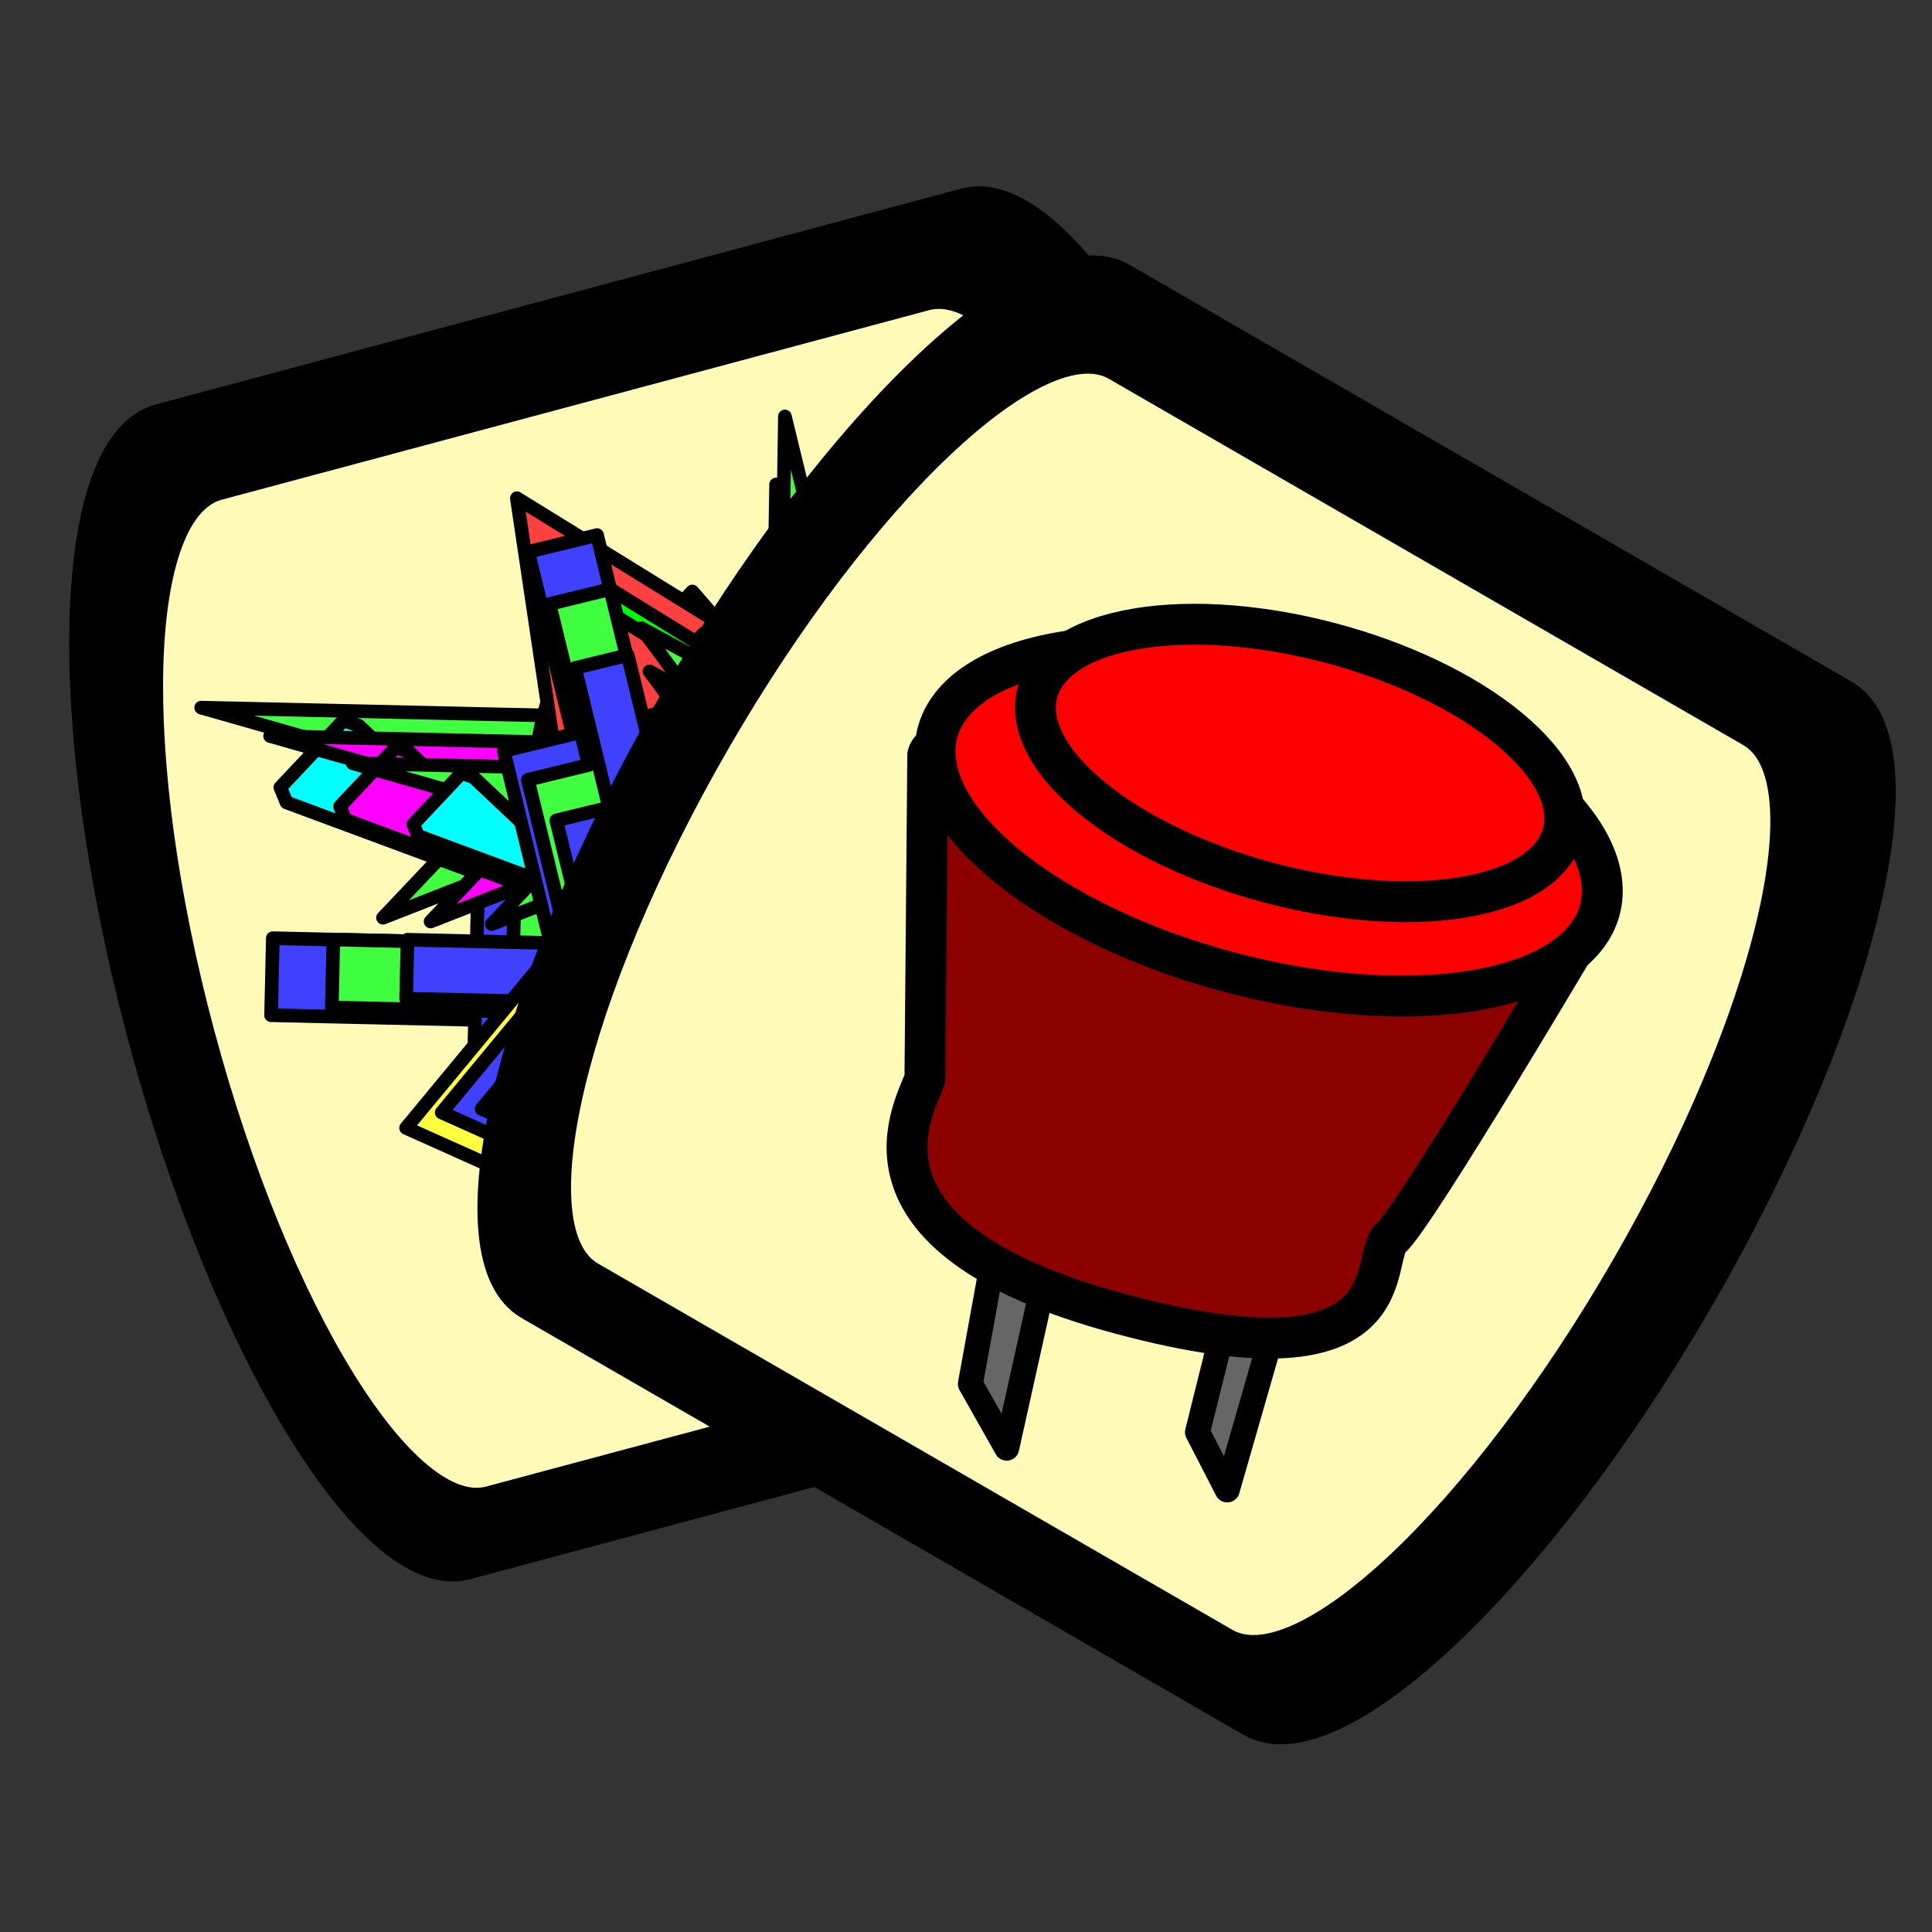 <?xml version="1.0" encoding="UTF-8" standalone="no"?>
<!DOCTYPE svg PUBLIC "-//W3C//DTD SVG 1.1//EN" "http://www.w3.org/Graphics/SVG/1.1/DTD/svg11.dtd">
<svg xmlns:xl="http://www.w3.org/1999/xlink" xmlns:dc="http://purl.org/dc/elements/1.1/" xmlns="http://www.w3.org/2000/svg" version="1.1" viewBox="0 0 850.394 850.394" width="850.394" height="850.394">
  <rect x="0" y="0" width="850.394" height="850.394" fill="#333333" stroke="none"/>
  <defs/>
  <g id="symbols" fill-opacity="1" stroke-dasharray="none" stroke-opacity="1" stroke="none" fill="none">
    <title>symbols</title>
    <g id="symbols: Layer 1">
      <title>Layer 1</title>
      <g id="Graphic_54">
        <path d="M 69.964 183.342 L 424.461 88.354 C 466.392 77.119 530.82 181.439 568.272 321.212 C 605.724 460.985 602.088 583.543 560.157 594.779 L 205.66 689.766 C 163.728 701.001 99.3 596.681 61.848 456.908 C 24.396 317.135 28.032 194.577 69.964 183.342 Z" fill="black"/>
        <path d="M 69.964 183.342 L 424.461 88.354 C 466.392 77.119 530.82 181.439 568.272 321.212 C 605.724 460.985 602.088 583.543 560.157 594.779 L 205.66 689.766 C 163.728 701.001 99.3 596.681 61.848 456.908 C 24.396 317.135 28.032 194.577 69.964 183.342 Z" stroke="black" stroke-linecap="round" stroke-linejoin="round" stroke-width="11"/>
      </g>
      <g id="Graphic_53">
        <path d="M 96.142 214.655 L 407.635 131.19 C 444.48 121.318 501.092 212.983 534 335.8 C 566.909 458.617 563.714 566.308 526.869 576.18 L 215.376 659.644 C 178.531 669.517 121.919 577.852 89.011 455.035 C 56.102 332.218 59.297 224.527 96.142 214.655 Z" fill="#fffab7"/>
        <path d="M 96.142 214.655 L 407.635 131.19 C 444.48 121.318 501.092 212.983 534 335.8 C 566.909 458.617 563.714 566.308 526.869 576.18 L 215.376 659.644 C 178.531 669.517 121.919 577.852 89.011 455.035 C 56.102 332.218 59.297 224.527 96.142 214.655 Z" stroke="black" stroke-linecap="round" stroke-linejoin="round" stroke-width="11"/>
      </g>
      <g id="Graphic_43">
        <path d="M 304.752 260.341 L 354.219 317.503 L 518.414 321.23 L 384.792 352.83 L 434.259 409.992 L 347.796 333.799 L 168.587 403.96 L 220.597 349.103 L 88.547 311.471 L 252.742 315.199 Z" fill="#40ff40"/>
        <path d="M 304.752 260.341 L 354.219 317.503 L 518.414 321.23 L 384.792 352.83 L 434.259 409.992 L 347.796 333.799 L 168.587 403.96 L 220.597 349.103 L 88.547 311.471 L 252.742 315.199 Z" stroke="black" stroke-linecap="round" stroke-linejoin="round" stroke-width="6"/>
      </g>
      <g id="Graphic_42">
        <path d="M 120.088 412.954 L 209.844 414.992 L 210.614 381.068 L 300.317 383.105 L 299.547 417.028 L 389.303 419.066 L 388.534 452.969 L 298.777 450.932 L 298.007 484.855 L 208.305 482.819 L 209.075 448.895 L 119.318 446.858 Z" fill="#4040ff"/>
        <path d="M 120.088 412.954 L 209.844 414.992 L 210.614 381.068 L 300.317 383.105 L 299.547 417.028 L 389.303 419.066 L 388.534 452.969 L 298.777 450.932 L 298.007 484.855 L 208.305 482.819 L 209.075 448.895 L 119.318 446.858 Z" stroke="black" stroke-linecap="round" stroke-linejoin="round" stroke-width="6"/>
      </g>
      <g id="Graphic_41">
        <path d="M 151.164 317.103 L 157.954 319.416 L 368.211 517.467 L 370.926 524.107 L 343.17 553.573 L 336.381 551.259 L 222.829 389.066 L 126.124 353.208 L 123.409 346.569 Z" fill="aqua"/>
        <path d="M 151.164 317.103 L 157.954 319.416 L 368.211 517.467 L 370.926 524.107 L 343.17 553.573 L 336.381 551.259 L 222.829 389.066 L 126.124 353.208 L 123.409 346.569 Z" stroke="black" stroke-linecap="round" stroke-linejoin="round" stroke-width="6"/>
      </g>
      <g id="Graphic_40">
        <path d="M 272.395 386.564 C 288.329 415.924 302.478 297.362 302.478 297.362 C 302.478 297.362 317.951 373.872 303.257 403.871 C 288.562 433.871 263.733 434.39 247.799 405.03 C 231.864 375.67 230.859 327.55 245.553 297.551 C 260.248 267.551 256.461 357.205 272.395 386.564 Z" fill="#c0c0ff"/>
        <path d="M 272.395 386.564 C 288.329 415.924 302.478 297.362 302.478 297.362 C 302.478 297.362 317.951 373.872 303.257 403.871 C 288.562 433.871 263.733 434.39 247.799 405.03 C 231.864 375.67 230.859 327.55 245.553 297.551 C 260.248 267.551 256.461 357.205 272.395 386.564 Z" stroke="black" stroke-linecap="round" stroke-linejoin="round" stroke-width="6"/>
      </g>
      <g id="Graphic_39">
        <path d="M 227.496 219.29 L 434.298 346.972 L 286.247 282.743 L 244.714 334.938 Z" fill="#ff4040"/>
        <path d="M 227.496 219.29 L 434.298 346.972 L 286.247 282.743 L 244.714 334.938 Z" stroke="black" stroke-linecap="round" stroke-linejoin="round" stroke-width="6"/>
      </g>
      <g id="Graphic_38">
        <path d="M 347.81 311.561 L 392.49 405.938 L 497.781 440.073 L 467.685 475.195 C 426.456 432.251 351.419 398.406 313.952 351.072 Z" fill="#ffc0ff"/>
        <path d="M 347.81 311.561 L 392.49 405.938 L 497.781 440.073 L 467.685 475.195 C 426.456 432.251 351.419 398.406 313.952 351.072 Z" stroke="black" stroke-linecap="round" stroke-linejoin="round" stroke-width="6"/>
      </g>
      <g id="Graphic_37">
        <path d="M 452.645 473.518 L 370.389 574.596 L 288.94 459.901 L 402.42 512.666 L 451.328 435.105 Z" fill="#ffff40"/>
        <path d="M 452.645 473.518 L 370.389 574.596 L 288.94 459.901 L 402.42 512.666 L 451.328 435.105 Z" stroke="black" stroke-linecap="round" stroke-linejoin="round" stroke-width="6"/>
      </g>
      <g id="Graphic_36">
        <path d="M 309.731 278.831 L 353.397 329.289 L 498.336 332.579 L 380.384 360.474 L 424.05 410.932 L 347.727 343.674 L 189.535 405.608 L 235.445 357.183 L 118.881 323.965 L 263.82 327.256 Z" fill="fuchsia"/>
        <path d="M 309.731 278.831 L 353.397 329.289 L 498.336 332.579 L 380.384 360.474 L 424.05 410.932 L 347.727 343.674 L 189.535 405.608 L 235.445 357.183 L 118.881 323.965 L 263.82 327.256 Z" stroke="black" stroke-linecap="round" stroke-linejoin="round" stroke-width="6"/>
      </g>
      <g id="Graphic_35">
        <path d="M 146.723 413.547 L 225.953 415.345 L 226.633 385.4 L 305.816 387.198 L 305.136 417.143 L 384.367 418.942 L 383.688 448.869 L 304.457 447.07 L 303.777 477.016 L 224.594 475.218 L 225.274 445.273 L 146.043 443.474 Z" fill="#40ff40"/>
        <path d="M 146.723 413.547 L 225.953 415.345 L 226.633 385.4 L 305.816 387.198 L 305.136 417.143 L 384.367 418.942 L 383.688 448.869 L 304.457 447.07 L 303.777 477.016 L 224.594 475.218 L 225.274 445.273 L 146.043 443.474 Z" stroke="black" stroke-linecap="round" stroke-linejoin="round" stroke-width="6"/>
      </g>
      <g id="Graphic_34">
        <path d="M 174.155 328.937 L 180.148 330.979 L 365.748 505.803 L 368.144 511.664 L 343.644 537.675 L 337.65 535.633 L 237.415 392.46 L 152.051 360.808 L 149.655 354.947 Z" fill="fuchsia"/>
        <path d="M 174.155 328.937 L 180.148 330.979 L 365.748 505.803 L 368.144 511.664 L 343.644 537.675 L 337.65 535.633 L 237.415 392.46 L 152.051 360.808 L 149.655 354.947 Z" stroke="black" stroke-linecap="round" stroke-linejoin="round" stroke-width="6"/>
      </g>
      <g id="Graphic_33">
        <path d="M 281.168 390.252 C 295.234 416.168 307.724 311.51 307.724 311.51 C 307.724 311.51 321.382 379.048 308.411 405.529 C 295.44 432.011 273.522 432.469 259.457 406.552 C 245.391 380.635 244.504 338.158 257.475 311.677 C 270.446 285.196 267.103 364.335 281.168 390.252 Z" fill="#c0c0ff"/>
        <path d="M 281.168 390.252 C 295.234 416.168 307.724 311.51 307.724 311.51 C 307.724 311.51 321.382 379.048 308.411 405.529 C 295.44 432.011 273.522 432.469 259.457 406.552 C 245.391 380.635 244.504 338.158 257.475 311.677 C 270.446 285.196 267.103 364.335 281.168 390.252 Z" stroke="black" stroke-linecap="round" stroke-linejoin="round" stroke-width="6"/>
      </g>
      <g id="Graphic_32">
        <path d="M 241.535 242.594 L 424.085 355.303 L 293.396 298.606 L 256.734 344.68 Z" fill="lime"/>
        <path d="M 241.535 242.594 L 424.085 355.303 L 293.396 298.606 L 256.734 344.68 Z" stroke="black" stroke-linecap="round" stroke-linejoin="round" stroke-width="6"/>
      </g>
      <g id="Graphic_31">
        <path d="M 347.74 324.044 L 387.18 407.354 L 480.123 437.486 L 453.556 468.488 C 417.162 430.58 350.925 400.705 317.852 358.922 Z" fill="#ffc0ff"/>
        <path d="M 347.74 324.044 L 387.18 407.354 L 480.123 437.486 L 453.556 468.488 C 417.162 430.58 350.925 400.705 317.852 358.922 Z" stroke="black" stroke-linecap="round" stroke-linejoin="round" stroke-width="6"/>
      </g>
      <g id="Graphic_30">
        <path d="M 440.28 467.008 L 367.67 556.233 L 295.774 454.988 L 395.945 501.565 L 439.118 433.1 Z" fill="#4040ff"/>
        <path d="M 440.28 467.008 L 367.67 556.233 L 295.774 454.988 L 395.945 501.565 L 439.118 433.1 Z" stroke="black" stroke-linecap="round" stroke-linejoin="round" stroke-width="6"/>
      </g>
      <g id="Graphic_29">
        <path d="M 320.711 296.817 L 358.576 340.571 L 484.26 343.424 L 381.978 367.613 L 419.843 411.367 L 353.659 353.045 L 216.483 406.751 L 256.295 364.76 L 155.216 335.955 L 280.9 338.808 Z" fill="#40ff40"/>
        <path d="M 320.711 296.817 L 358.576 340.571 L 484.26 343.424 L 381.978 367.613 L 419.843 411.367 L 353.659 353.045 L 216.483 406.751 L 256.295 364.76 L 155.216 335.955 L 280.9 338.808 Z" stroke="black" stroke-linecap="round" stroke-linejoin="round" stroke-width="6"/>
      </g>
      <g id="Graphic_28">
        <path d="M 179.359 413.635 L 248.064 415.195 L 248.653 389.228 L 317.317 390.786 L 316.727 416.753 L 385.432 418.313 L 384.842 444.265 L 316.138 442.705 L 315.548 468.672 L 246.885 467.113 L 247.475 441.146 L 178.77 439.587 Z" fill="#4040ff"/>
        <path d="M 179.359 413.635 L 248.064 415.195 L 248.653 389.228 L 317.317 390.786 L 316.727 416.753 L 385.432 418.313 L 384.842 444.265 L 316.138 442.705 L 315.548 468.672 L 246.885 467.113 L 247.475 441.146 L 178.77 439.587 Z" stroke="black" stroke-linecap="round" stroke-linejoin="round" stroke-width="6"/>
      </g>
      <g id="Graphic_27">
        <path d="M 203.147 340.265 L 208.344 342.036 L 369.286 493.635 L 371.364 498.717 L 350.119 521.272 L 344.922 519.501 L 258.003 395.349 L 183.979 367.902 L 181.901 362.82 Z" fill="aqua"/>
        <path d="M 203.147 340.265 L 208.344 342.036 L 369.286 493.635 L 371.364 498.717 L 350.119 521.272 L 344.922 519.501 L 258.003 395.349 L 183.979 367.902 L 181.901 362.82 Z" stroke="black" stroke-linecap="round" stroke-linejoin="round" stroke-width="6"/>
      </g>
      <g id="Graphic_26">
        <path d="M 295.943 393.435 C 308.14 415.908 318.971 325.154 318.971 325.154 C 318.971 325.154 330.815 383.719 319.567 406.683 C 308.319 429.646 289.313 430.043 277.116 407.569 C 264.919 385.096 264.15 348.262 275.398 325.299 C 286.645 302.336 283.746 370.961 295.943 393.435 Z" fill="#c0c0ff"/>
        <path d="M 295.943 393.435 C 308.14 415.908 318.971 325.154 318.971 325.154 C 318.971 325.154 330.815 383.719 319.567 406.683 C 308.319 429.646 289.313 430.043 277.116 407.569 C 264.919 385.096 264.15 348.262 275.398 325.299 C 286.645 302.336 283.746 370.961 295.943 393.435 Z" stroke="black" stroke-linecap="round" stroke-linejoin="round" stroke-width="6"/>
      </g>
      <g id="Graphic_25">
        <path d="M 261.575 265.394 L 419.873 363.129 L 306.547 313.964 L 274.755 353.917 Z" fill="#ff4040"/>
        <path d="M 261.575 265.394 L 419.873 363.129 L 306.547 313.964 L 274.755 353.917 Z" stroke="black" stroke-linecap="round" stroke-linejoin="round" stroke-width="6"/>
      </g>
      <g id="Graphic_24">
        <path d="M 353.671 336.023 L 387.871 408.265 L 468.466 434.393 L 445.429 461.277 C 413.87 428.406 356.433 402.499 327.754 366.267 Z" fill="#ffc0ff"/>
        <path d="M 353.671 336.023 L 387.871 408.265 L 468.466 434.393 L 445.429 461.277 C 413.87 428.406 356.433 402.499 327.754 366.267 Z" stroke="black" stroke-linecap="round" stroke-linejoin="round" stroke-width="6"/>
      </g>
      <g id="Graphic_23">
        <path d="M 433.917 459.994 L 370.953 537.365 L 308.608 449.57 L 395.472 489.96 L 432.909 430.591 Z" fill="#ffff40"/>
        <path d="M 433.917 459.994 L 370.953 537.365 L 308.608 449.57 L 395.472 489.96 L 432.909 430.591 Z" stroke="black" stroke-linecap="round" stroke-linejoin="round" stroke-width="6"/>
      </g>
      <g id="Graphic_22">
        <path d="M 442.416 363.297 L 403.393 420.875 L 439.182 567.691 L 379.276 456.459 L 340.254 514.036 L 387.38 419.046 L 282.346 276.482 L 343.487 309.642 L 345.486 183.32 L 381.275 330.137 Z" fill="#40ff40"/>
        <path d="M 442.416 363.297 L 403.393 420.875 L 439.182 567.691 L 379.276 456.459 L 340.254 514.036 L 387.38 419.046 L 282.346 276.482 L 343.487 309.642 L 345.486 183.32 L 381.275 330.137 Z" stroke="black" stroke-linecap="round" stroke-linejoin="round" stroke-width="6"/>
      </g>
      <g id="Graphic_21">
        <path d="M 262.803 235.519 L 282.367 315.776 L 312.701 308.382 L 332.253 388.591 L 301.919 395.985 L 321.483 476.242 L 291.168 483.632 L 271.604 403.375 L 241.271 410.769 L 221.719 330.56 L 252.052 323.166 L 232.488 242.909 Z" fill="#4040ff"/>
        <path d="M 262.803 235.519 L 282.367 315.776 L 312.701 308.382 L 332.253 388.591 L 301.919 395.985 L 321.483 476.242 L 291.168 483.632 L 271.604 403.375 L 241.271 410.769 L 221.719 330.56 L 252.052 323.166 L 232.488 242.909 Z" stroke="black" stroke-linecap="round" stroke-linejoin="round" stroke-width="6"/>
      </g>
      <g id="Graphic_19">
        <path d="M 322.528 364.599 C 300.229 385.753 408.972 370.093 408.972 370.093 C 408.972 370.093 344.658 402.065 314.496 396.149 C 284.334 390.234 277.96 368.29 300.26 347.136 C 322.558 325.983 365.086 313.63 395.248 319.546 C 425.41 325.461 344.827 343.445 322.528 364.599 Z" fill="#c0c0ff"/>
        <path d="M 322.528 364.599 C 300.229 385.753 408.972 370.093 408.972 370.093 C 408.972 370.093 344.658 402.065 314.496 396.149 C 284.334 390.234 277.96 368.29 300.26 347.136 C 322.558 325.983 365.086 313.63 395.248 319.546 C 425.41 325.461 344.827 343.445 322.528 364.599 Z" stroke="black" stroke-linecap="round" stroke-linejoin="round" stroke-width="6"/>
      </g>
      <g id="Graphic_18">
        <path d="M 460.503 284.86 L 396.272 499.063 L 418.099 352.186 L 361.82 327.703 Z" fill="#ff4040"/>
        <path d="M 460.503 284.86 L 396.272 499.063 L 418.099 352.186 L 361.82 327.703 Z" stroke="black" stroke-linecap="round" stroke-linejoin="round" stroke-width="6"/>
      </g>
      <g id="Graphic_17">
        <path d="M 407.148 413.764 L 333.909 475.948 L 328.646 577.655 L 290.264 559.271 C 318.613 512.402 330.823 437.653 363.969 393.081 Z" fill="#ffc0ff"/>
        <path d="M 407.148 413.764 L 333.909 475.948 L 328.646 577.655 L 290.264 559.271 C 318.613 512.402 330.823 437.653 363.969 393.081 Z" stroke="black" stroke-linecap="round" stroke-linejoin="round" stroke-width="6"/>
      </g>
      <g id="Graphic_16">
        <path d="M 288.173 545.505 L 178.75 496.47 L 261.29 396.768 L 241.419 510.19 L 321.999 535.187 Z" fill="#ffff40"/>
        <path d="M 288.173 545.505 L 178.75 496.47 L 261.29 396.768 L 241.419 510.19 L 321.999 535.187 Z" stroke="black" stroke-linecap="round" stroke-linejoin="round" stroke-width="6"/>
      </g>
      <g id="Graphic_15">
        <path d="M 427.168 372.126 L 392.722 422.951 L 424.314 552.55 L 371.433 454.362 L 336.987 505.187 L 378.587 421.337 L 285.871 295.491 L 339.842 324.763 L 341.606 213.255 L 373.197 342.854 Z" fill="fuchsia"/>
        <path d="M 427.168 372.126 L 392.722 422.951 L 424.314 552.55 L 371.433 454.362 L 336.987 505.187 L 378.587 421.337 L 285.871 295.491 L 339.842 324.763 L 341.606 213.255 L 373.197 342.854 Z" stroke="black" stroke-linecap="round" stroke-linejoin="round" stroke-width="6"/>
      </g>
      <g id="Graphic_14">
        <path d="M 268.62 259.333 L 285.889 330.178 L 312.665 323.651 L 329.924 394.453 L 303.148 400.98 L 320.418 471.825 L 293.658 478.349 L 276.388 407.503 L 249.612 414.031 L 232.353 343.228 L 259.129 336.701 L 241.86 265.856 Z" fill="#40ff40"/>
        <path d="M 268.62 259.333 L 285.889 330.178 L 312.665 323.651 L 329.924 394.453 L 303.148 400.98 L 320.418 471.825 L 293.658 478.349 L 276.388 407.503 L 249.612 414.031 L 232.353 343.228 L 259.129 336.701 L 241.86 265.856 Z" stroke="black" stroke-linecap="round" stroke-linejoin="round" stroke-width="6"/>
      </g>
      <g id="Graphic_12">
        <path d="M 321.34 373.275 C 301.657 391.948 397.647 378.124 397.647 378.124 C 397.647 378.124 340.875 406.347 314.25 401.125 C 287.626 395.903 281.999 376.533 301.683 357.86 C 321.367 339.187 358.907 328.283 385.532 333.505 C 412.156 338.727 341.025 354.602 321.34 373.275 Z" fill="#c0c0ff"/>
        <path d="M 321.34 373.275 C 301.657 391.948 397.647 378.124 397.647 378.124 C 397.647 378.124 340.875 406.347 314.25 401.125 C 287.626 395.903 281.999 376.533 301.683 357.86 C 321.367 339.187 358.907 328.283 385.532 333.505 C 412.156 338.727 341.025 354.602 321.34 373.275 Z" stroke="black" stroke-linecap="round" stroke-linejoin="round" stroke-width="6"/>
      </g>
      <g id="Graphic_11">
        <path d="M 443.134 302.887 L 386.436 491.97 L 405.704 362.317 L 356.024 340.706 Z" fill="lime"/>
        <path d="M 443.134 302.887 L 386.436 491.97 L 405.704 362.317 L 356.024 340.706 Z" stroke="black" stroke-linecap="round" stroke-linejoin="round" stroke-width="6"/>
      </g>
      <g id="Graphic_10">
        <path d="M 396.037 416.674 L 331.387 471.566 L 326.74 561.345 L 292.86 545.117 C 317.884 503.744 328.662 437.761 357.921 398.417 Z" fill="#ffc0ff"/>
        <path d="M 396.037 416.674 L 331.387 471.566 L 326.74 561.345 L 292.86 545.117 C 317.884 503.744 328.662 437.761 357.921 398.417 Z" stroke="black" stroke-linecap="round" stroke-linejoin="round" stroke-width="6"/>
      </g>
      <g id="Graphic_9">
        <path d="M 291.014 532.966 L 194.423 489.681 L 267.284 401.671 L 249.743 501.792 L 320.873 523.857 Z" fill="#4040ff"/>
        <path d="M 291.014 532.966 L 194.423 489.681 L 267.284 401.671 L 249.743 501.792 L 320.873 523.857 Z" stroke="black" stroke-linecap="round" stroke-linejoin="round" stroke-width="6"/>
      </g>
      <g id="Graphic_8">
        <path d="M 413.798 386.168 L 383.929 430.24 L 411.323 542.622 L 365.468 457.479 L 335.598 501.551 L 371.671 428.841 L 291.273 319.714 L 338.073 345.097 L 339.603 248.403 L 366.998 360.785 Z" fill="#40ff40"/>
        <path d="M 413.798 386.168 L 383.929 430.24 L 411.323 542.622 L 365.468 457.479 L 335.598 501.551 L 371.671 428.841 L 291.273 319.714 L 338.073 345.097 L 339.603 248.403 L 366.998 360.785 Z" stroke="black" stroke-linecap="round" stroke-linejoin="round" stroke-width="6"/>
      </g>
      <g id="Graphic_7">
        <path d="M 276.313 288.359 L 291.289 349.793 L 314.507 344.133 L 329.474 405.529 L 306.255 411.189 L 321.23 472.622 L 298.025 478.279 L 283.05 416.845 L 259.831 422.505 L 244.865 361.109 L 268.084 355.449 L 253.108 294.016 Z" fill="#4040ff"/>
        <path d="M 276.313 288.359 L 291.289 349.793 L 314.507 344.133 L 329.474 405.529 L 306.255 411.189 L 321.23 472.622 L 298.025 478.279 L 283.05 416.845 L 259.831 422.505 L 244.865 361.109 L 268.084 355.449 L 253.108 294.016 Z" stroke="black" stroke-linecap="round" stroke-linejoin="round" stroke-width="6"/>
      </g>
      <g id="Graphic_5">
        <path d="M 322.03 387.164 C 304.961 403.356 388.199 391.369 388.199 391.369 C 388.199 391.369 338.969 415.842 315.882 411.314 C 292.794 406.786 287.915 389.989 304.984 373.797 C 322.053 357.605 354.606 348.15 377.693 352.678 C 400.781 357.206 339.099 370.972 322.03 387.164 Z" fill="#c0c0ff"/>
        <path d="M 322.03 387.164 C 304.961 403.356 388.199 391.369 388.199 391.369 C 388.199 391.369 338.969 415.842 315.882 411.314 C 292.794 406.786 287.915 389.989 304.984 373.797 C 322.053 357.605 354.606 348.15 377.693 352.678 C 400.781 357.206 339.099 370.972 322.03 387.164 Z" stroke="black" stroke-linecap="round" stroke-linejoin="round" stroke-width="6"/>
      </g>
      <g id="Graphic_4">
        <path d="M 427.643 326.127 L 378.478 490.09 L 395.185 377.662 L 352.106 358.922 Z" fill="#ff4040"/>
        <path d="M 427.643 326.127 L 378.478 490.09 L 395.185 377.662 L 352.106 358.922 Z" stroke="black" stroke-linecap="round" stroke-linejoin="round" stroke-width="6"/>
      </g>
      <g id="Graphic_3">
        <path d="M 386.803 424.797 L 330.742 472.397 L 326.713 550.249 L 297.333 536.177 C 319.033 500.3 328.379 443.083 353.751 408.966 Z" fill="#ffc0ff"/>
        <path d="M 386.803 424.797 L 330.742 472.397 L 326.713 550.249 L 297.333 536.177 C 319.033 500.3 328.379 443.083 353.751 408.966 Z" stroke="black" stroke-linecap="round" stroke-linejoin="round" stroke-width="6"/>
      </g>
      <g id="Graphic_2">
        <path d="M 295.732 525.639 L 211.974 488.105 L 275.155 411.788 L 259.945 498.608 L 321.625 517.741 Z" fill="#ffff40"/>
        <path d="M 295.732 525.639 L 211.974 488.105 L 275.155 411.788 L 259.945 498.608 L 321.625 517.741 Z" stroke="black" stroke-linecap="round" stroke-linejoin="round" stroke-width="6"/>
      </g>
      <g id="Graphic_55">
        <path d="M 494.454 121.322 L 812.287 304.823 C 849.882 326.528 821.674 445.851 749.322 571.168 C 676.97 696.485 587.738 780.576 550.142 758.87 L 232.309 575.369 C 194.714 553.664 222.922 434.341 295.274 309.024 C 367.626 183.707 456.858 99.616 494.454 121.322 Z" fill="black"/>
        <path d="M 494.454 121.322 L 812.287 304.823 C 849.882 326.528 821.674 445.851 749.322 571.168 C 676.97 696.485 587.738 780.576 550.142 758.87 L 232.309 575.369 C 194.714 553.664 222.922 434.341 295.274 309.024 C 367.626 183.707 456.858 99.616 494.454 121.322 Z" stroke="black" stroke-linecap="round" stroke-linejoin="round" stroke-width="11"/>
      </g>
      <g id="Graphic_56">
        <path d="M 490.823 161.974 L 770.1 323.215 C 803.134 342.287 778.348 447.135 714.773 557.25 C 651.198 667.365 572.79 741.254 539.756 722.182 L 260.479 560.941 C 227.445 541.869 252.231 437.021 315.806 326.906 C 379.381 216.791 457.788 142.902 490.823 161.974 Z" fill="#fffab7"/>
        <path d="M 490.823 161.974 L 770.1 323.215 C 803.134 342.287 778.348 447.135 714.773 557.25 C 651.198 667.365 572.79 741.254 539.756 722.182 L 260.479 560.941 C 227.445 541.869 252.231 437.021 315.806 326.906 C 379.381 216.791 457.788 142.902 490.823 161.974 Z" stroke="black" stroke-linecap="round" stroke-linejoin="round" stroke-width="11"/>
      </g>
      <g id="Graphic_52">
        <path d="M 570.395 550.764 L 540.187 655.808 L 527.091 630.417 L 552.541 527.992 Z" fill="#666"/>
        <path d="M 570.395 550.764 L 540.187 655.808 L 527.091 630.417 L 552.541 527.992 Z" stroke="black" stroke-linecap="round" stroke-linejoin="round" stroke-width="11"/>
      </g>
      <g id="Graphic_51">
        <path d="M 467.701 526.763 L 443.11 637.423 L 427.126 609.143 L 446.799 500.942 Z" fill="#666"/>
        <path d="M 467.701 526.763 L 443.11 637.423 L 427.126 609.143 L 446.799 500.942 Z" stroke="black" stroke-linecap="round" stroke-linejoin="round" stroke-width="11"/>
      </g>
      <g id="Graphic_50">
        <path d="M 407.122 474.621 L 408.359 332.361 C 411.209 321.724 445.16 316.234 573.718 350.681 C 702.275 385.128 702.196 395.591 699.346 406.228 C 699.346 406.228 622.392 536.602 612.301 544.797 C 602.209 552.993 622.033 612.837 493.475 578.39 C 364.917 543.943 404.272 485.258 407.122 474.621 Z" fill="#8d0000"/>
        <path d="M 407.122 474.621 L 408.359 332.361 C 411.209 321.724 445.16 316.234 573.718 350.681 C 702.275 385.128 702.196 395.591 699.346 406.228 C 699.346 406.228 622.392 536.602 612.301 544.797 C 602.209 552.993 622.033 612.837 493.475 578.39 C 364.917 543.943 404.272 485.258 407.122 474.621 Z" stroke="black" stroke-linecap="round" stroke-linejoin="round" stroke-width="18"/>
      </g>
      <g id="Graphic_49">
        <path d="M 674.058 342.182 C 724.038 383.334 712.787 425.326 648.927 435.974 C 585.067 446.623 492.783 421.895 442.803 380.743 C 392.823 339.592 404.075 297.6 467.934 286.952 C 531.794 276.303 624.079 301.031 674.058 342.182" fill="red"/>
        <path d="M 674.058 342.182 C 724.038 383.334 712.787 425.326 648.927 435.974 C 585.067 446.623 492.783 421.895 442.803 380.743 C 392.823 339.592 404.075 297.6 467.934 286.952 C 531.794 276.303 624.079 301.031 674.058 342.182" stroke="black" stroke-linecap="round" stroke-linejoin="round" stroke-width="18"/>
      </g>
      <g id="Graphic_48">
        <path d="M 663.967 320.537 C 703.613 353.18 694.688 386.49 644.032 394.937 C 593.376 403.384 520.172 383.769 480.526 351.125 C 440.88 318.482 449.805 285.173 500.461 276.726 C 551.117 268.279 624.321 287.894 663.967 320.537" fill="red"/>
        <path d="M 663.967 320.537 C 703.613 353.18 694.688 386.49 644.032 394.937 C 593.376 403.384 520.172 383.769 480.526 351.125 C 440.88 318.482 449.805 285.173 500.461 276.726 C 551.117 268.279 624.321 287.894 663.967 320.537" stroke="black" stroke-linecap="round" stroke-linejoin="round" stroke-width="18"/>
      </g>
    </g>
  </g>
</svg>
